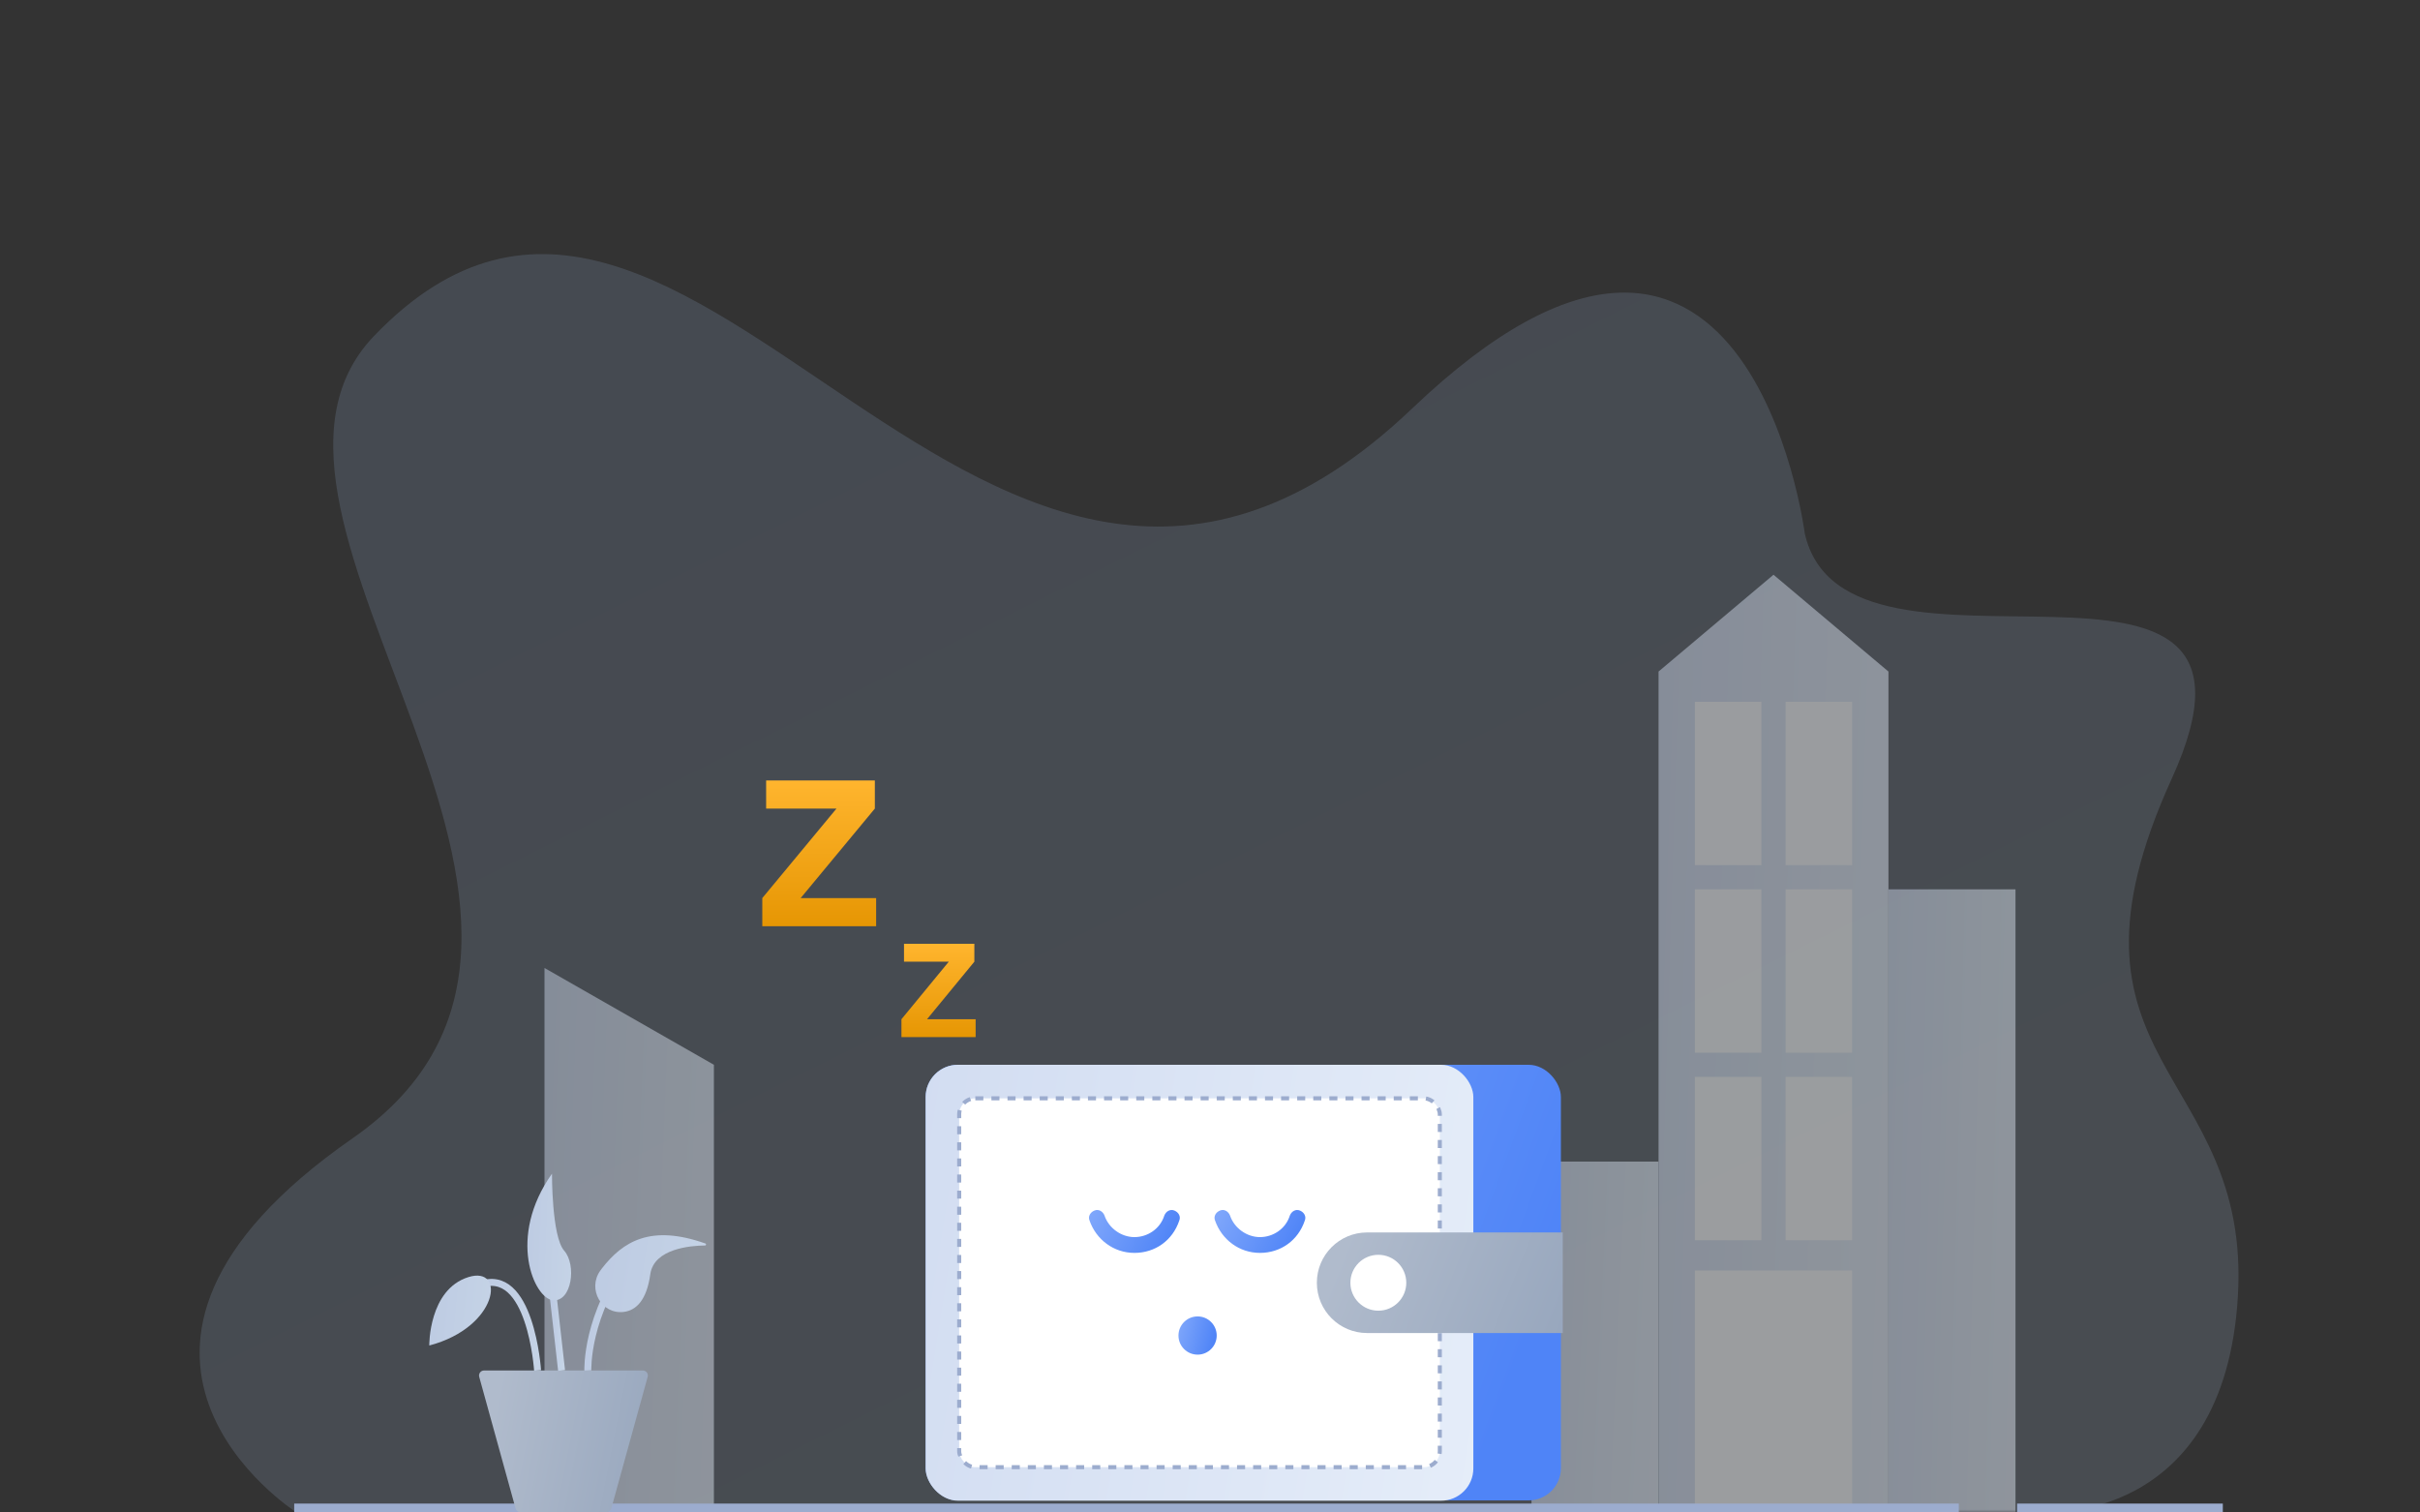 <svg width="400" height="250" viewBox="0 0 400 250" fill="none" xmlns="http://www.w3.org/2000/svg">
<rect x="0" y="0" width="400" height="250" fill="#333333" stroke="none"/>
<g clip-path="url(#clip0_209_24272)">
<g clip-path="url(#clip1_209_24272)">
<path opacity="0.15" d="M298.306 88.165C298.306 88.165 288.906 14.61 233.445 67.493C162.348 135.281 114.557 0.55 61.815 55.546C33.001 85.59 109.142 152.783 58.291 188.144C7.44 223.505 48.994 249.977 48.994 249.977H337.739C337.739 249.977 367.631 252.136 369.894 214.312C372.153 176.489 337.406 176.03 358.971 128.697C380.536 81.365 305.083 118.292 298.306 88.165Z" fill="url(#paint0_linear_209_24272)"/>
<mask id="mask0_209_24272" style="mask-type:alpha" maskUnits="userSpaceOnUse" x="33" y="42" width="337" height="208">
<path d="M298.306 88.165C298.306 88.165 288.906 14.61 233.445 67.493C162.348 135.281 114.557 0.55 61.815 55.546C33.001 85.59 109.142 152.783 58.291 188.144C7.44 223.505 48.994 249.977 48.994 249.977H337.739C337.739 249.977 367.631 252.136 369.894 214.312C372.153 176.489 337.406 176.03 358.971 128.697C380.536 81.365 305.083 118.292 298.306 88.165Z" fill="url(#paint1_linear_209_24272)"/>
</mask>
<g mask="url(#mask0_209_24272)">
<g opacity="0.45">
<rect x="312.14" y="147" width="21" height="103" fill="url(#paint2_linear_209_24272)"/>
<rect x="253.14" y="192" width="21" height="58" fill="url(#paint3_linear_209_24272)"/>
<path d="M274.14 111L293.14 95L312.14 111V250H274.14V111Z" fill="url(#paint4_linear_209_24272)"/>
<rect x="280.14" y="116" width="11" height="27" fill="white"/>
<rect x="280.14" y="147" width="11" height="27" fill="white"/>
<rect x="280.14" y="178" width="11" height="27" fill="white"/>
<rect x="295.14" y="116" width="11" height="27" fill="white"/>
<rect x="295.14" y="147" width="11" height="27" fill="white"/>
<rect x="295.14" y="178" width="11" height="27" fill="white"/>
<rect x="280.14" y="210" width="26" height="40" fill="white"/>
<path d="M90 160L118 176V250H90V160Z" fill="url(#paint5_linear_209_24272)"/>
</g>
</g>
<path d="M48.628 249.528H323.769" stroke="#9CACCE" stroke-width="2" stroke-miterlimit="10"/>
<path d="M333.404 249.528H367.408" stroke="#9CACCE" stroke-width="2" stroke-miterlimit="10"/>
</g>
<rect x="153" y="176" width="105" height="72" rx="5.332" fill="url(#paint6_linear_209_24272)"/>
<rect x="153" y="176" width="90.528" height="72.053" rx="5.332" fill="url(#paint7_linear_209_24272)"/>
<rect x="158.543" y="181.543" width="79.443" height="60.968" rx="2.666" fill="white" stroke="#9CACCE" stroke-width="0.667" stroke-dasharray="1.33 1.33"/>
<path d="M187.506 207.092C184.071 207.092 181.185 204.894 180.086 201.734C179.811 201.048 180.223 200.361 180.911 200.086C181.598 199.811 182.285 200.223 182.559 200.91C183.246 202.971 185.307 204.482 187.506 204.482C189.704 204.482 191.765 203.108 192.452 200.91C192.727 200.223 193.414 199.811 194.101 200.086C194.788 200.361 195.201 201.048 194.926 201.734C193.827 205.031 190.941 207.092 187.506 207.092Z" fill="url(#paint8_linear_209_24272)"/>
<path d="M208.254 207.092C204.819 207.092 201.933 204.894 200.834 201.734C200.559 201.048 200.972 200.361 201.659 200.086C202.346 199.811 203.033 200.223 203.307 200.91C203.994 202.971 206.055 204.482 208.254 204.482C210.452 204.482 212.514 203.108 213.201 200.91C213.475 200.223 214.162 199.811 214.849 200.086C215.536 200.361 215.949 201.048 215.674 201.734C214.575 205.031 211.689 207.092 208.254 207.092Z" fill="url(#paint9_linear_209_24272)"/>
<path d="M197.948 223.91C199.694 223.91 201.109 222.496 201.109 220.751C201.109 219.006 199.694 217.592 197.948 217.592C196.203 217.592 194.788 219.006 194.788 220.751C194.788 222.496 196.203 223.91 197.948 223.91Z" fill="url(#paint10_linear_209_24272)"/>
<path d="M217.662 212.026C217.662 207.435 221.384 203.712 225.976 203.712H258.307V220.34H225.976C221.384 220.34 217.662 216.618 217.662 212.026Z" fill="url(#paint11_linear_209_24272)"/>
<circle cx="227.824" cy="212.026" r="4.619" fill="white"/>
<path d="M126.634 133.65V129H144.604V133.65L132.342 148.444H144.816V153.094H126V148.444L138.262 133.65H126.634Z" fill="url(#paint12_linear_209_24272)"/>
<path d="M149.423 158.959V156H161.051V158.959L153.228 168.47H161.262V171.428H149V168.47L156.822 158.959H149.423Z" fill="url(#paint13_linear_209_24272)"/>
<path d="M100.244 249.954H86.023C85.647 249.954 85.321 249.705 85.222 249.345L79.209 227.582C79.063 227.053 79.462 226.528 80.01 226.528H106.253C106.805 226.528 107.203 227.053 107.054 227.582L101.041 249.345C100.945 249.705 100.62 249.954 100.244 249.954Z" fill="url(#paint14_linear_209_24272)"/>
<path d="M97.163 226.528C97.163 226.528 96.818 217.189 104.252 207.85" stroke="url(#paint15_linear_209_24272)" stroke-width="1.15" stroke-miterlimit="10"/>
<path d="M79.179 212.391C87.717 209.061 88.859 226.528 88.859 226.528" stroke="url(#paint16_linear_209_24272)" stroke-width="1.15" stroke-miterlimit="10"/>
<path d="M92.821 226.528L91.399 213.924" stroke="url(#paint17_linear_209_24272)" stroke-width="1.15" stroke-miterlimit="10"/>
<path d="M103.107 216.848C99.436 217.308 97.064 213.077 99.198 210.057C99.29 209.923 99.393 209.789 99.497 209.651C102.969 205.198 107.548 202.335 116.589 205.539C116.765 205.6 116.723 205.865 116.535 205.865C114.132 205.892 108.077 206.39 107.487 210.621C106.893 214.92 105.146 216.591 103.107 216.848Z" fill="url(#paint18_linear_209_24272)"/>
<path d="M91.238 194C91.238 194 91.181 204.385 93.254 206.727C95.323 209.072 94.523 215.2 91.403 214.924C88.28 214.644 83.773 204.504 91.238 194Z" fill="url(#paint19_linear_209_24272)"/>
<path d="M70.954 222.401C70.954 222.401 70.835 213.139 77.438 211.088C83.65 209.157 82.42 219.374 70.954 222.401Z" fill="url(#paint20_linear_209_24272)"/>
</g>
<defs>
<linearGradient id="paint0_linear_209_24272" x1="33" y1="42" x2="177.12" y2="330.928" gradientUnits="userSpaceOnUse">
<stop stop-color="#AACBFA"/>
<stop offset="1" stop-color="#C4DFFB"/>
</linearGradient>
<linearGradient id="paint1_linear_209_24272" x1="33" y1="42" x2="177.12" y2="330.928" gradientUnits="userSpaceOnUse">
<stop stop-color="#AACBFA"/>
<stop offset="1" stop-color="#C4DFFB"/>
</linearGradient>
<linearGradient id="paint2_linear_209_24272" x1="296.337" y1="115.61" x2="352.038" y2="117.064" gradientUnits="userSpaceOnUse">
<stop stop-color="#C5D2EC"/>
<stop offset="0.996" stop-color="#F1F7FE"/>
</linearGradient>
<linearGradient id="paint3_linear_209_24272" x1="237.337" y1="174.324" x2="292.956" y2="176.904" gradientUnits="userSpaceOnUse">
<stop stop-color="#C5D2EC"/>
<stop offset="0.996" stop-color="#F1F7FE"/>
</linearGradient>
<linearGradient id="paint4_linear_209_24272" x1="245.544" y1="47.762" x2="346.305" y2="50.926" gradientUnits="userSpaceOnUse">
<stop stop-color="#C5D2EC"/>
<stop offset="0.996" stop-color="#F1F7FE"/>
</linearGradient>
<linearGradient id="paint5_linear_209_24272" x1="68.93" y1="132.571" x2="143.13" y2="135.529" gradientUnits="userSpaceOnUse">
<stop stop-color="#C5D2EC"/>
<stop offset="0.996" stop-color="#F1F7FE"/>
</linearGradient>
<linearGradient id="paint6_linear_209_24272" x1="152.547" y1="176" x2="255.304" y2="213.891" gradientUnits="userSpaceOnUse">
<stop stop-color="#81A8FB"/>
<stop offset="1" stop-color="#4F84F7"/>
</linearGradient>
<linearGradient id="paint7_linear_209_24272" x1="84.878" y1="154.041" x2="319.09" y2="191.737" gradientUnits="userSpaceOnUse">
<stop stop-color="#C5D2EC"/>
<stop offset="0.996" stop-color="#F1F7FE"/>
</linearGradient>
<linearGradient id="paint8_linear_209_24272" x1="179.935" y1="200" x2="192.908" y2="206.943" gradientUnits="userSpaceOnUse">
<stop stop-color="#81A8FB"/>
<stop offset="1" stop-color="#4F84F7"/>
</linearGradient>
<linearGradient id="paint9_linear_209_24272" x1="200.683" y1="200" x2="213.656" y2="206.943" gradientUnits="userSpaceOnUse">
<stop stop-color="#81A8FB"/>
<stop offset="1" stop-color="#4F84F7"/>
</linearGradient>
<linearGradient id="paint10_linear_209_24272" x1="194.761" y1="217.592" x2="201.365" y2="219.262" gradientUnits="userSpaceOnUse">
<stop stop-color="#81A8FB"/>
<stop offset="1" stop-color="#4F84F7"/>
</linearGradient>
<linearGradient id="paint11_linear_209_24272" x1="223" y1="204" x2="275" y2="225" gradientUnits="userSpaceOnUse">
<stop stop-color="#B0BBCC"/>
<stop offset="1" stop-color="#8D9EB7"/>
</linearGradient>
<linearGradient id="paint12_linear_209_24272" x1="135.408" y1="129" x2="135.408" y2="153.094" gradientUnits="userSpaceOnUse">
<stop stop-color="#FFB52E"/>
<stop offset="1" stop-color="#E69603"/>
</linearGradient>
<linearGradient id="paint13_linear_209_24272" x1="155.131" y1="156" x2="155.131" y2="171.428" gradientUnits="userSpaceOnUse">
<stop stop-color="#FFB52E"/>
<stop offset="1" stop-color="#E69603"/>
</linearGradient>
<linearGradient id="paint14_linear_209_24272" x1="82.844" y1="226.933" x2="122.821" y2="234.801" gradientUnits="userSpaceOnUse">
<stop stop-color="#B0BBCC"/>
<stop offset="1" stop-color="#8D9EB7"/>
</linearGradient>
<linearGradient id="paint15_linear_209_24272" x1="91.823" y1="202.157" x2="109.844" y2="202.903" gradientUnits="userSpaceOnUse">
<stop stop-color="#B8C5E0"/>
<stop offset="0.996" stop-color="#C9D8E8"/>
</linearGradient>
<linearGradient id="paint16_linear_209_24272" x1="71.894" y1="207.532" x2="96.405" y2="209.308" gradientUnits="userSpaceOnUse">
<stop stop-color="#B8C5E0"/>
<stop offset="0.996" stop-color="#C9D8E8"/>
</linearGradient>
<linearGradient id="paint17_linear_209_24272" x1="90.329" y1="210.083" x2="93.948" y2="210.127" gradientUnits="userSpaceOnUse">
<stop stop-color="#B8C5E0"/>
<stop offset="0.996" stop-color="#C9D8E8"/>
</linearGradient>
<linearGradient id="paint18_linear_209_24272" x1="84.612" y1="200.299" x2="130.095" y2="207.442" gradientUnits="userSpaceOnUse">
<stop stop-color="#B8C5E0"/>
<stop offset="0.996" stop-color="#C9D8E8"/>
</linearGradient>
<linearGradient id="paint19_linear_209_24272" x1="81.732" y1="187.62" x2="100.105" y2="188.312" gradientUnits="userSpaceOnUse">
<stop stop-color="#B8C5E0"/>
<stop offset="0.996" stop-color="#C9D8E8"/>
</linearGradient>
<linearGradient id="paint20_linear_209_24272" x1="63.285" y1="207.326" x2="88.987" y2="209.797" gradientUnits="userSpaceOnUse">
<stop stop-color="#B8C5E0"/>
<stop offset="0.996" stop-color="#C9D8E8"/>
</linearGradient>
<clipPath id="clip0_209_24272">
<rect width="400" height="250" fill="white"/>
</clipPath>
<clipPath id="clip1_209_24272">
<rect width="337.31" height="208.104" fill="white" transform="translate(33 42)"/>
</clipPath>
</defs>
</svg>
